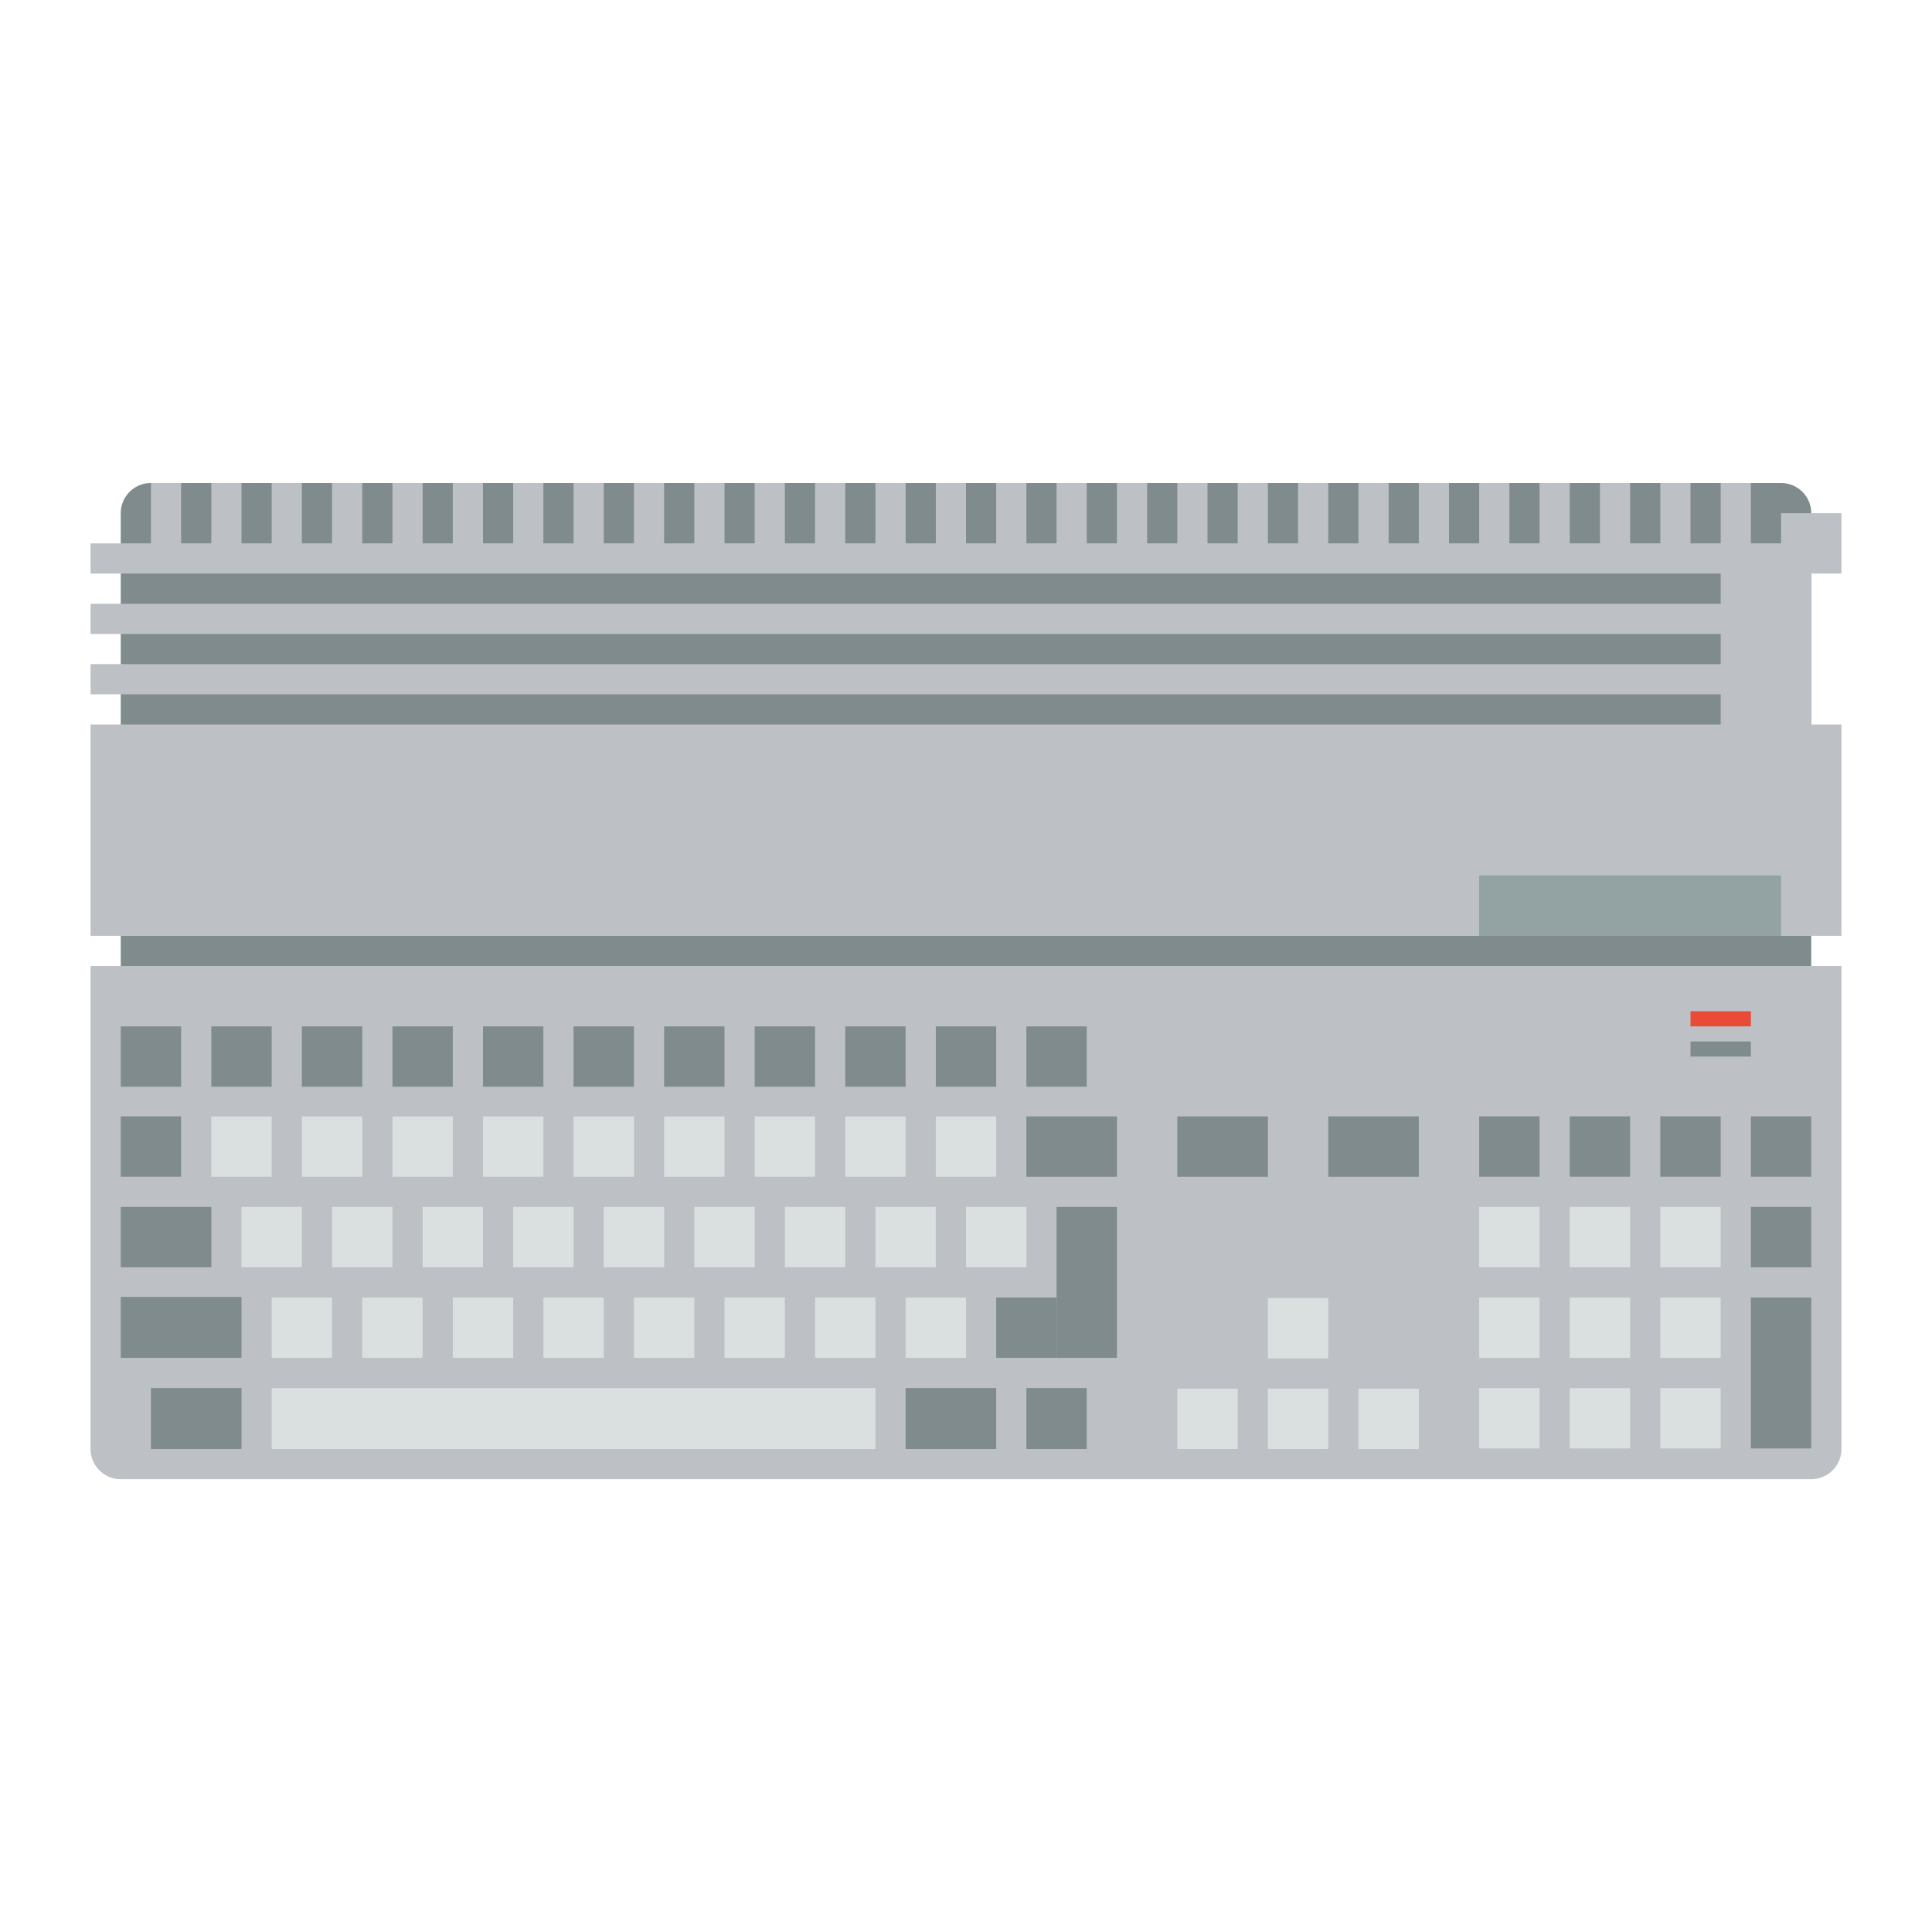 <svg xmlns="http://www.w3.org/2000/svg" viewBox="0 0 256 256"><path fill="#7f8b8c" d="M236 100H20a4 4 0 0 1-4-4V68a4 4 0 0 1 4-4h216a4 4 0 0 1 4 4v28a4 4 0 0 1-4 4"/><path fill="#bdc1c6" d="M244 76v-8h-8v4h-4v-8h-4v8h-4v-8h-4v8h-4v-8h-4v8h-4v-8h-4v8h-4v-8h-4v8h-4v-8h-4v8h-4v-8h-4v8h-4v-8h-4v8h-4v-8h-4v8h-4v-8h-4v8h-4v-8h-4v8h-4v-8h-4v8h-4v-8h-4v8h-4v-8h-4v8h-4v-8h-4v8h-4v-8h-4v8h-4v-8h-4v8h-4v-8h-4v8h-4v-8h-4v8h-4v-8h-4v8h-4v-8h-4v8h-4v-8h-4v8h-4v-8h-4v8h-4v-8h-4v8h-4v-8h-4v8h-4v-8h-4v8h-4v-8h-4v8h-8v4h216v4H12v4h216v4H12v4h216v4H12v28h232V96h-4V76z"/><path fill="#93a3a3" d="M196 116h40v8h-40z"/><path fill="#bdc1c6" d="M240 196H16a4 4 0 0 1-4-4v-64h232v64a4 4 0 0 1-4 4"/><path fill="#7f8b8c" d="M16 124h224v4H16z"/><path fill="#e94b36" d="M224 134h8v2h-8z"/><path fill="#7f8b8c" d="M224 138h8v2h-8zm-208 9.925h8v8h-8zm0 12h12v8H16z"/><path fill="#dadfe0" d="M28 147.925h8v8h-8zm4 12h8v8h-8zm4 12h8v8h-8zm12 0h8v8h-8zm12 0h8v8h-8zm12 0h8v8h-8zm12 0h8v8h-8zm12 0h8v8h-8zm12 0h8v8h-8zm12 0h8v8h-8z"/><path fill="#7f8b8c" d="M132 171.925h8v8h-8z"/><path fill="#dadfe0" d="M44 159.925h8v8h-8zm12 0h8v8h-8zm12 0h8v8h-8zm12 0h8v8h-8zm12 0h8v8h-8zm12 0h8v8h-8zm12 0h8v8h-8zm12 0h8v8h-8z"/><path fill="#7f8b8c" d="M196 147.925h8v8h-8zm12 0h8v8h-8zm12 0h8v8h-8zm12 0h8v8h-8z"/><path fill="#dadfe0" d="M196 159.925h8v8h-8zm12 0h8v8h-8zm12 0h8v8h-8z"/><path fill="#7f8b8c" d="M232 159.925h8v8h-8z"/><path fill="#dadfe0" d="M196 171.925h8v8h-8zm12 0h8v8h-8zm12 0h8v8h-8zm-24 12h8v8h-8zm12 0h8v8h-8zm12 0h8v8h-8z"/><path fill="#7f8b8c" d="M232 171.925h8v20h-8z"/><path fill="#dadfe0" d="M168 172h8v8h-8zm-12 12h8v8h-8zm12 0h8v8h-8zm12 0h8v8h-8z"/><path fill="#7f8b8c" d="M140 159.925h8v20h-8z"/><path fill="#dadfe0" d="M40 147.925h8v8h-8zm12 0h8v8h-8zm12 0h8v8h-8zm12 0h8v8h-8zm12 0h8v8h-8zm12 0h8v8h-8zm12 0h8v8h-8zm12 0h8v8h-8z"/><path fill="#7f8b8c" d="M136 147.925h12v8h-12zM16 136h8v8h-8zm12 0h8v8h-8zm12 0h8v8h-8zm12 0h8v8h-8zm12 0h8v8h-8zm12 0h8v8h-8zm12 0h8v8h-8zm12 0h8v8h-8zm12 0h8v8h-8zm12 0h8v8h-8zm12 0h8v8h-8zm20 11.925h12v8h-12zm20 0h12v8h-12zM16 171.85h16v8.075H16zm4 12.075h12V192H20zm100 0h12V192h-12zm16 0h8V192h-8z"/><path fill="#dadfe0" d="M36 183.925h80V192H36z"/></svg>